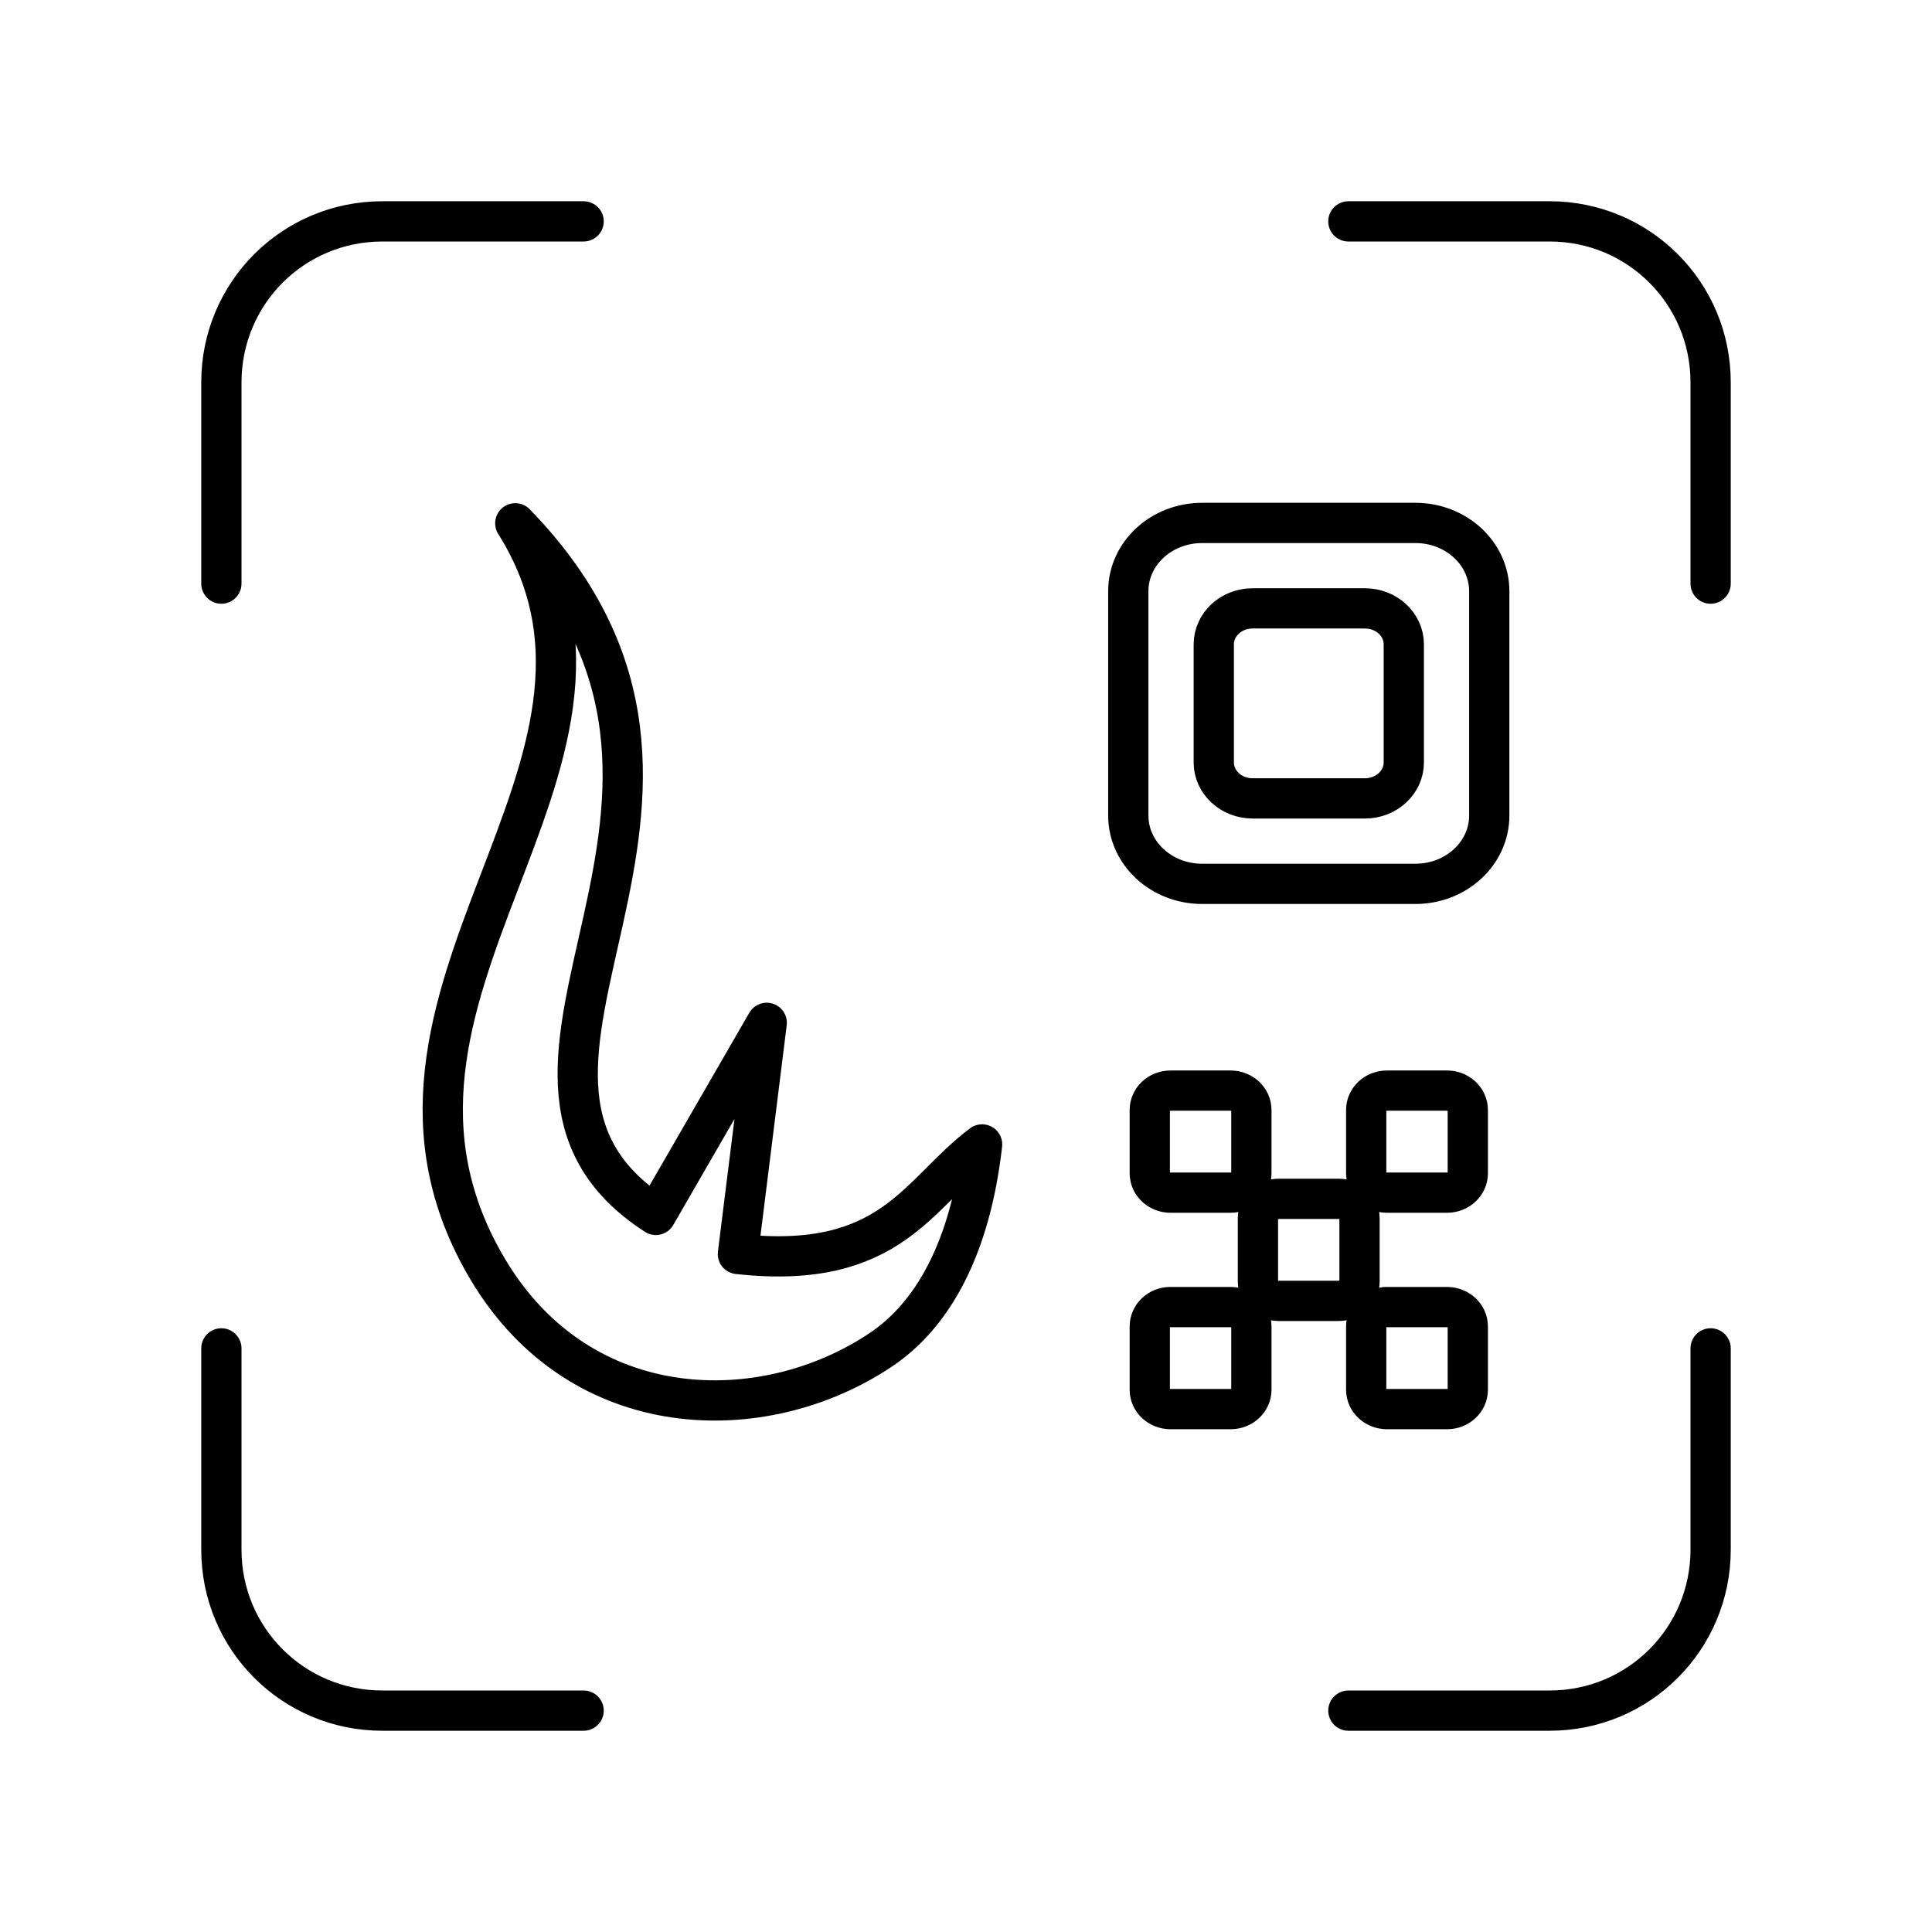 <svg xmlns="http://www.w3.org/2000/svg" width="1em" height="1em" viewBox="0 0 48 48"><path fill="none" stroke="currentColor" stroke-linecap="round" stroke-linejoin="round" d="M31.77 29.785h1.49c.286 0 .517.215.517.48v1.575c0 .265-.231.48-.516.48h-1.492c-.285 0-.516-.215-.516-.48v-1.575c0-.265.231-.48.516-.48m2.69-2.689h1.492c.285 0 .516.215.516.48v1.575c0 .265-.231.48-.516.48h-1.492c-.285 0-.516-.215-.516-.48v-1.575c0-.265.23-.48.516-.48m-5.377 5.378h1.491c.286 0 .517.214.517.48v1.575c0 .265-.231.48-.517.48h-1.491c-.285 0-.516-.215-.516-.48v-1.576c0-.265.23-.48.516-.48m5.377.001h1.492c.285 0 .516.214.516.48v1.575c0 .265-.231.48-.516.48h-1.492c-.285 0-.516-.215-.516-.48v-1.576c0-.265.23-.48.516-.48m-5.377-5.377h1.491c.286 0 .517.215.517.48v1.575c0 .265-.231.48-.517.48h-1.491c-.285 0-.516-.215-.516-.48v-1.575c0-.265.23-.48.516-.48m-16.28-14.095c3.827 6.083-4.743 11.724-.68 18.54c2.314 3.879 6.853 3.947 9.768 1.99c1.285-.862 2.218-2.526 2.51-5.098c-1.59 1.189-2.237 3.144-6.067 2.722l.716-5.743l-2.755 4.772c-5.528-3.57 3.218-10.281-3.492-17.183m17.064-.009h5.3c1.013 0 1.834.76 1.834 1.696v5.575c0 .937-.821 1.696-1.834 1.696h-5.3c-1.013 0-1.834-.76-1.834-1.696v-5.575c0-.937.821-1.696 1.834-1.696"/><path fill="none" stroke="currentColor" stroke-linecap="round" stroke-linejoin="round" d="M31.121 15.115h2.79c.534 0 .966.4.966.893v2.935c0 .493-.432.893-.966.893h-2.79c-.533 0-.965-.4-.965-.893v-2.935c0-.493.432-.893.965-.893M33.5 42.5h5c2.216 0 4-1.784 4-4v-5m-37 0v5c0 2.216 1.784 4 4 4h5m28-28v-5c0-2.216-1.784-4-4-4h-5m-19 0h-5c-2.216 0-4 1.784-4 4v5"/></svg>
